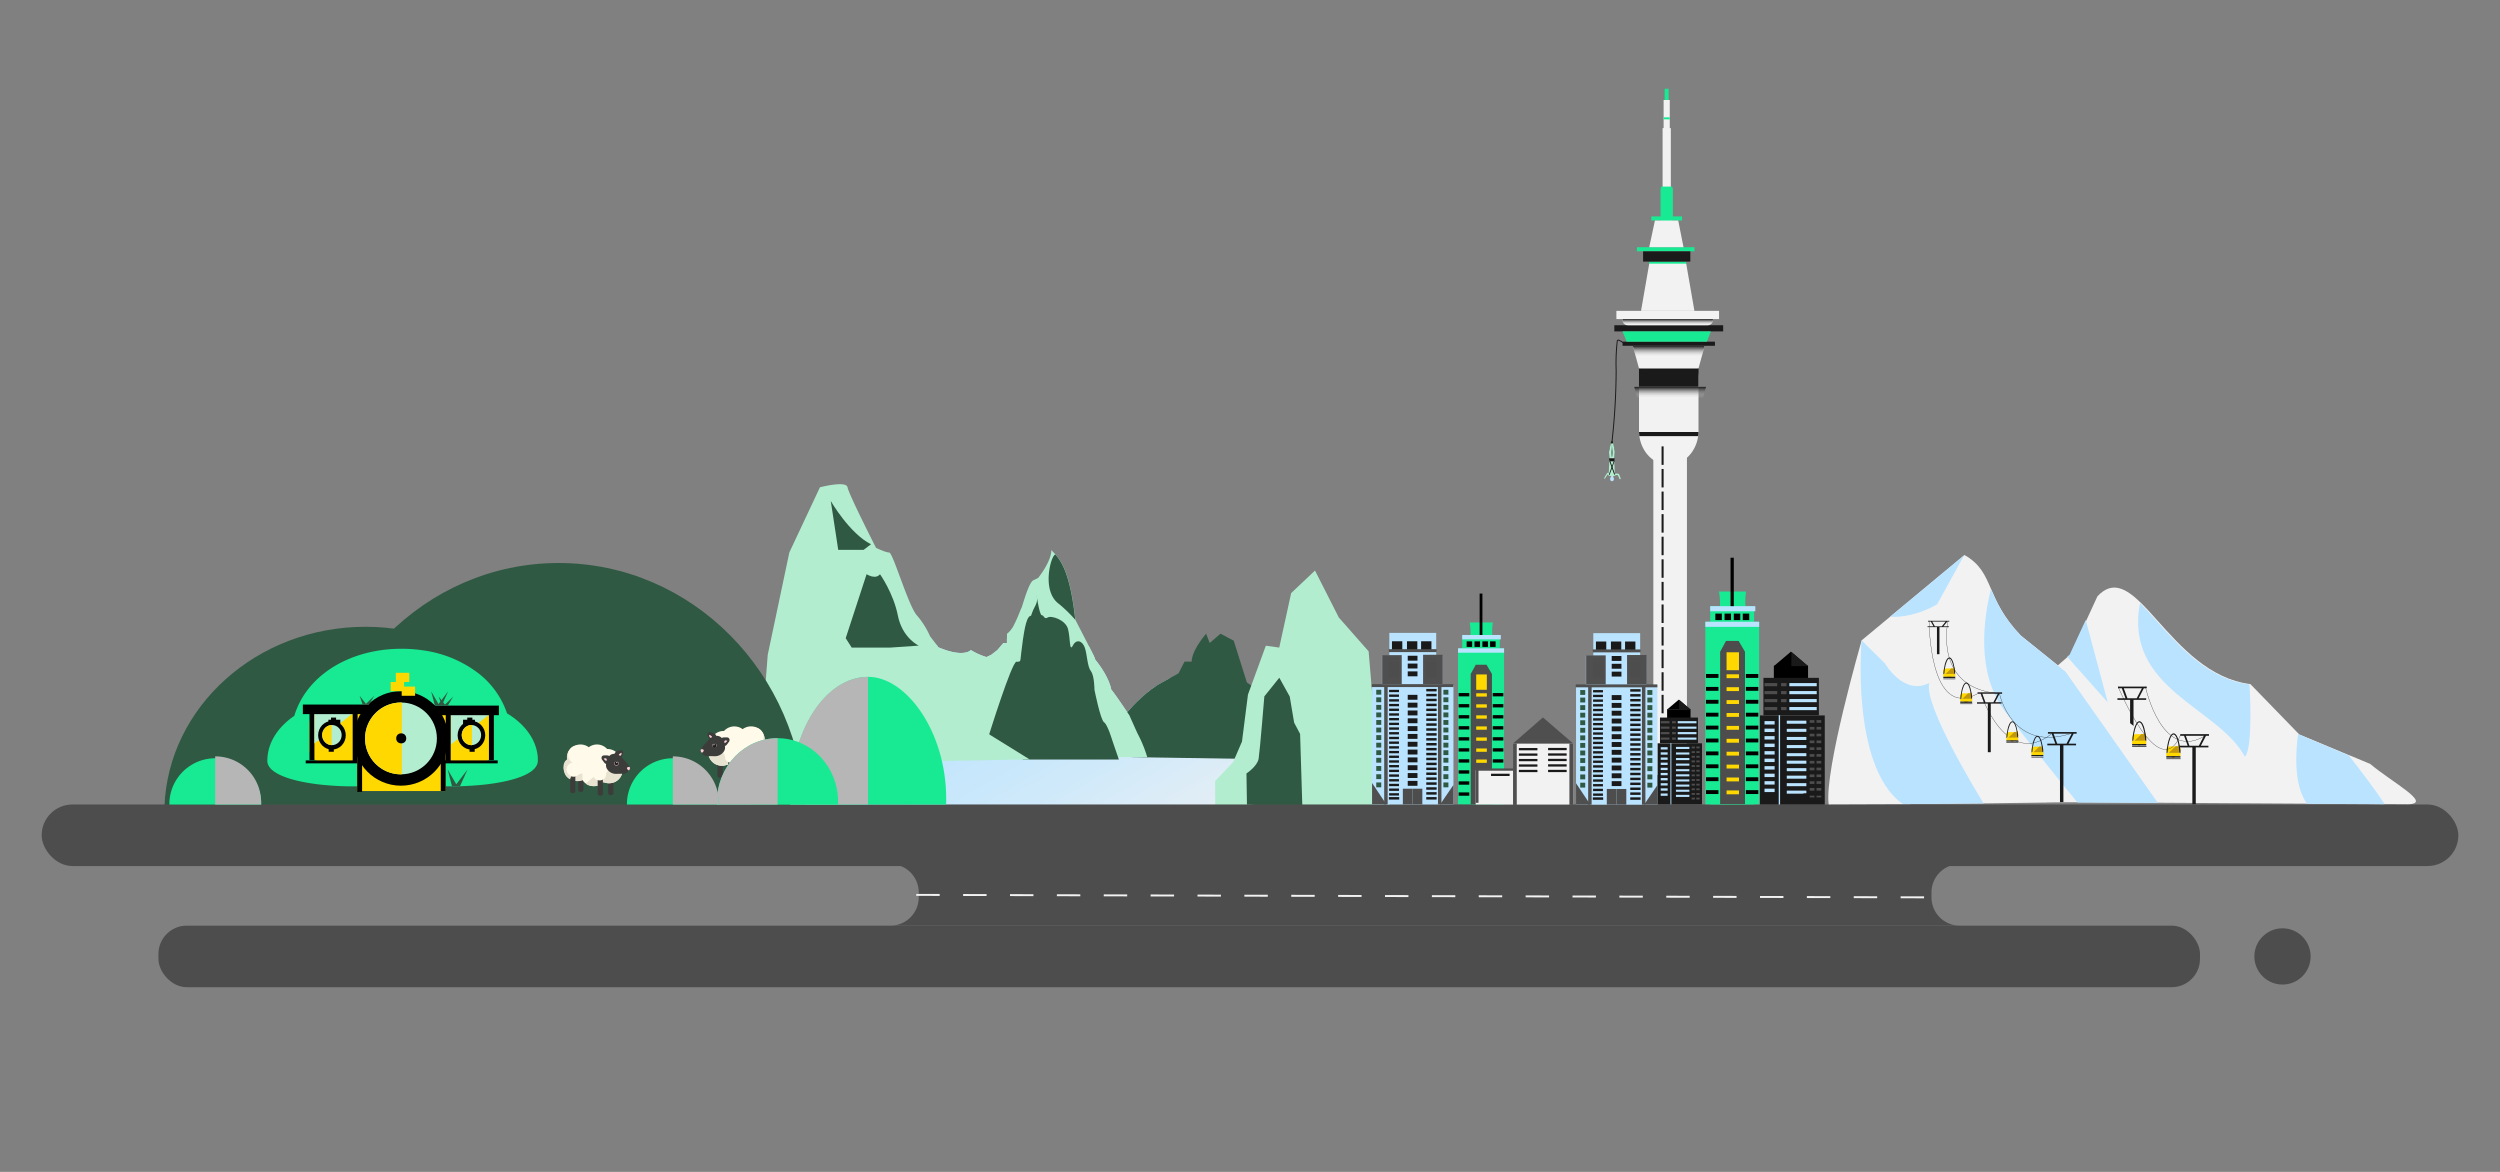 <svg xmlns="http://www.w3.org/2000/svg" xmlns:xlink="http://www.w3.org/1999/xlink" viewBox="0 0 1280 600"><rect x="0" y="0" width="1280" height="600" fill="#808080" stroke="none"/><defs><style>.cls-1{isolation:isolate;}.cls-2,.cls-26{fill:#f2f2f2;}.cls-3{fill:#b2edcf;}.cls-4{fill:#b9e3ff;}.cls-5{fill:#1a1a1a;}.cls-6{fill:url(#linear-gradient);}.cls-7{fill:#305944;}.cls-8{fill:#17ea92;}.cls-9{fill:#4d4d4d;}.cls-10{fill:#ffd800;}.cls-11{fill:#c3c3c3;}.cls-12{fill:#3c3c3b;}.cls-13{fill:#fffae9;}.cls-14{fill:#e8e2d1;}.cls-15{fill:#ffcfd8;}.cls-16{fill:#1d1d1b;}.cls-17{fill:#f5f5f5;}.cls-18{fill:#b6b6b6;mix-blend-mode:multiply;}.cls-19{fill:#4f4f4f;}.cls-20,.cls-22{fill:none;stroke:#1a1a1a;}.cls-20,.cls-22,.cls-26{stroke-miterlimit:10;}.cls-20{stroke-width:0.15px;}.cls-21{fill:#c19710;}.cls-22{stroke-width:0.5px;}.cls-23{fill:url(#linear-gradient-2);}.cls-24{fill:url(#linear-gradient-3);}.cls-25{fill:url(#linear-gradient-4);}.cls-26{stroke:#f2f2f2;stroke-dasharray:12;}</style><linearGradient id="linear-gradient" x1="569.87" y1="480.53" x2="476.65" y2="319.06" gradientUnits="userSpaceOnUse"><stop offset="0" stop-color="#f2f2f2"/><stop offset="0.11" stop-color="#e8eff4"/><stop offset="0.45" stop-color="#cee9fa"/><stop offset="0.76" stop-color="#bee4fe"/><stop offset="1" stop-color="#b9e3ff"/></linearGradient><linearGradient id="linear-gradient-2" x1="853.88" y1="166.52" x2="853.88" y2="163.37" gradientUnits="userSpaceOnUse"><stop offset="0" stop-color="#f2f2f2" stop-opacity="0"/><stop offset="1" stop-color="#1a1a1a"/></linearGradient><linearGradient id="linear-gradient-3" x1="854.4" y1="182.82" x2="854.4" y2="177.04" xlink:href="#linear-gradient-2"/><linearGradient id="linear-gradient-4" x1="855.11" y1="203.84" x2="855.11" y2="198.06" xlink:href="#linear-gradient-2"/></defs><title>NewZealand</title><g class="cls-1"><g id="Layer_1" data-name="Layer 1"><rect class="cls-2" x="825.03" y="243.54" width="0.73" height="1.37"/><path class="cls-3" d="M826.77,242.46v.1a1.21,1.21,0,0,1-.22.7,1.25,1.25,0,0,1-1.05.57h-.41a1.35,1.35,0,0,1-1.07-.5,1.18,1.18,0,0,1-.27-.47,1.33,1.33,0,0,1-.08-.45l.3-6.28,0-.73,2.53-.19v.05l0,1.11Z"/><path class="cls-3" d="M826.79,243.46s1.36-.5,1.55-.12,1,2.11,1,2.11l.52-.32-.78-2.07a.87.87,0,0,0-.62-.53,2.6,2.6,0,0,0-1-.06c-.59.13-1.24.33-1.24.33Z"/><ellipse class="cls-4" cx="825.36" cy="245.21" rx="0.98" ry="1.17"/><path class="cls-5" d="M826.78,231.17l-.2,3.45,0,.59-1.06.4-.46.17h0c0-.08.1-.54.2-1.16,0-.11,0-.23,0-.35a13.64,13.64,0,0,0,.27-3.13,48.33,48.33,0,0,1-.25-5.33l.37-.21Z"/><path class="cls-5" d="M825.54,236l-.52-.2h0l-1-.38,0-.78-.2-3.27,1.14-5.57.36.22a50.48,50.48,0,0,1-.24,5.32,12.32,12.32,0,0,0,.24,2.95c0,.12,0,.23,0,.35.07.39.12.74.17,1S825.54,236,825.54,236Z"/><path class="cls-3" d="M823.77,243.54s-.35-.94-.81-.39a20.9,20.9,0,0,0-1.32,2.12l-.3-.45s1.44-3,2-2.8c.7.25,1,.66.92.7Z"/><rect class="cls-5" x="823.97" y="234.62" width="2.6" height="1.59"/><path class="cls-3" d="M824.65,243.76a.93.93,0,0,1-1.09-.58c-.27-.77,0-.53,0-.53l1.2.06Z"/><path class="cls-3" d="M826.79,243.46s-.58.68-1,.32a1.66,1.66,0,0,1-.53-1h1l.76.29Z"/><path class="cls-5" d="M826.77,242.46v.1a1.21,1.21,0,0,1-.22.7L824,236.13l.45-.16Z"/><path class="cls-5" d="M826.58,236.37l-2.56,7a1.18,1.18,0,0,1-.27-.47l2.79-7.6Z"/><path class="cls-3" d="M826.78,231.17l-.2,3.45H824l-.2-3.27.88-4.31.26-1.26.36.22s0,.43,0,1a30.29,30.29,0,0,1-.22,4.28,12.32,12.32,0,0,0,.24,2.95,13.64,13.64,0,0,0,.27-3.13,29.25,29.25,0,0,1-.24-4.1c0-.71,0-1.23,0-1.23l.37-.21.29,1.44Z"/><path class="cls-6" d="M686.25,413.34H375.92c.68-12.52,5.58-24.38,13.85-35.08,17.47-22.6,47.72-40,87.43-47.52l1.3-.24,1.24-.22.13.17.33.85c6,2.66,13.42,4.42,16.88,1.54a33.16,33.16,0,0,0,8,3.57l2.46-1.19,3.07-2.38,3.07-3.58h1.84v-2.44c1.75,0,3.51-.07,5.28-.07a156.86,156.86,0,0,1,36.82,4.32l1.53,3c2.46,4.76.62,2.38,2.46,4.76s6.14,8.34,7.37,14.3c.95.91,5.92,8.23,8.14,11.51,3-3.42,10.53-11.4,17.67-15.09l4.2-2.33c21.66,11.77,39.94,27,56,41.11C665.47,397.52,677.31,406.3,686.25,413.34Z"/><path class="cls-7" d="M655,374.53v14.3l-75.57-1.18-3.68-21.45s.5-.61,1.38-1.6c3-3.42,10.53-11.4,17.67-15.09l4.2-2.33,4.4-2.43,3.07-6h3.68s-.62-4.76,7.37-14.3l1.85,4.76,5.53-4.76,6.76,3.57,6.76,21.45,9.21,6Z"/><path class="cls-3" d="M587.39,387.64H525.34l-1.06-.63,0,0-33.31-19.61s-5.66-24.18-13.73-36.65c-.34-.51-.67-1-1-1.48.72.41,1.49.84,2.32,1.24.54.27,1.11.54,1.69.8,6,2.66,13.42,4.42,16.88,1.54a33.16,33.16,0,0,0,8,3.57l2.46-1.19,3.07-2.38,3.07-3.58h1.84V324.5a12.83,12.83,0,0,0,3.69-4.76c1.84-3.58,3.07-7.15,3.68-8.34s3.68-13.1,6.14-14.3l2.46-1.19s6.76-8.34,6.76-14.3c.59.69,1.3,1.39,2.09,2.28,3.25,3.63,7.72,10.42,10.2,33.46l7.07,13.72,1.53,3c2.46,4.76.62,2.38,2.46,4.76s6.14,8.34,7.37,14.3c.95.91,5.92,8.23,8.14,11.51l1.08,1.6s3.69,8.33,4.3,9.52A67,67,0,0,1,587.39,387.64Z"/><path class="cls-7" d="M506,377.44s12-38.64,14.44-38.64,1.84,0,2.46-4.77l.61-4.77s1.23-10.72,3.07-13.1.61,1.19,1.84-2.38,3.07-4.77,2.46-8.34,1.23,9.53,2.46,9.53,1.23,2.38,3.07,1.19,9.22,1.19,10.44,6,.61,11.91,2.46,8.34,4.92-2.38,6.14,1.19,1.23,9.53,3.07,11.91,1.84,9.53,1.84,9.53,3.07,15.49,4.92,16.68,4.3,9.53,4.3,9.53l3.28,9.53H523.8Z"/><path class="cls-3" d="M527.18,388.83l-138.41,2.39,1-12.95,3.31-43,11.06-52.41,15.67-33.36s13.52-3.57,14.13,0,14.59,31,14.59,31,4.92,2.39,6.77,2.39,9.82,27.4,14.13,32.16a42.29,42.29,0,0,1,6.76,10.73l3.55,4.59.13.17.33.85,14.42,37.27L524.24,387l0,0Z"/><path class="cls-7" d="M550.53,317.35a68.65,68.65,0,0,0-8.6-8.34c-8.81-6.72-3.82-24.67-1.6-25.12C543.58,287.52,548.05,294.31,550.53,317.35Z"/><polygon class="cls-3" points="638.96 355.61 648.11 330.6 654.97 331.56 661.08 303.66 673.28 292.12 685.48 316.17 700.74 333.49 704.55 378.7 707.6 386.4 711.42 412.38 622.19 412.46 622.17 399.87 631.33 390.25 635.9 379.67 638.96 355.61"/><path class="cls-7" d="M442.17,281.53h-13l-3.81-25s9.66,16.69,20.59,22.13Z"/><path class="cls-7" d="M450.56,294s6.86,9.62,9.15,21.17,10.68,15.39,10.68,15.39l-14.49,1H436.07L433,326.75,443.69,294S448.27,296.93,450.56,294Z"/><path class="cls-7" d="M638.44,412l-.25-16s5.61-3.67,6.24-7.61,2.91-31.84,2.91-31.84L655,347l5.34,9.62L662.6,370l3.05,5.77L666.8,413Z"/><rect class="cls-8" x="748.66" y="325.11" width="19.23" height="86.8"/><rect class="cls-8" x="746.52" y="331.94" width="23.56" height="79.96"/><path class="cls-8" d="M768.06,342.1H749c2.65-7.37,5-14.83,3.48-23.4h11.84C763.17,325.83,765.06,333.81,768.06,342.1Z"/><polygon class="cls-9" points="761.1 340.36 755.57 340.36 753 345.09 753 411.8 763.88 411.8 763.88 345.09 761.1 340.36"/><rect class="cls-4" x="746.52" y="331.94" width="23.56" height="2.25"/><rect class="cls-4" x="748.66" y="325.11" width="19.76" height="2.25"/><rect x="764.28" y="354.84" width="5.44" height="1.7"/><rect x="764.28" y="360.5" width="5.44" height="1.7"/><rect x="757.57" y="303.91" width="1.42" height="21.2"/><rect x="764.28" y="366.15" width="5.44" height="1.7"/><rect x="764.28" y="371.8" width="5.44" height="1.7"/><rect x="764.28" y="377.45" width="5.44" height="1.7"/><rect x="764.28" y="383.1" width="5.44" height="1.7"/><rect x="764.28" y="388.75" width="5.44" height="1.7"/><rect x="764.28" y="394.4" width="5.44" height="1.7"/><rect x="764.28" y="400.06" width="5.44" height="1.7"/><rect x="764.28" y="405.71" width="5.44" height="1.7"/><rect x="746.83" y="354.84" width="5.44" height="1.7"/><rect x="746.83" y="360.5" width="5.44" height="1.7"/><rect x="746.83" y="366.15" width="5.44" height="1.7"/><rect x="746.83" y="371.8" width="5.44" height="1.7"/><rect x="746.83" y="377.45" width="5.44" height="1.7"/><rect x="746.83" y="383.1" width="5.44" height="1.7"/><rect x="746.83" y="388.75" width="5.44" height="1.7"/><rect x="746.83" y="394.4" width="5.44" height="1.7"/><rect x="746.83" y="400.06" width="5.44" height="1.7"/><rect x="746.83" y="405.71" width="5.44" height="1.7"/><rect class="cls-10" x="755.82" y="354.96" width="5.44" height="1.7"/><rect class="cls-10" x="755.82" y="360.61" width="5.44" height="1.7"/><rect class="cls-10" x="755.82" y="366.26" width="5.44" height="1.7"/><rect class="cls-10" x="755.82" y="371.92" width="5.44" height="1.7"/><rect class="cls-10" x="755.82" y="377.57" width="5.44" height="1.7"/><rect class="cls-10" x="755.82" y="383.22" width="5.44" height="1.7"/><rect class="cls-10" x="755.82" y="388.87" width="5.44" height="1.7"/><rect class="cls-10" x="755.82" y="394.52" width="5.44" height="1.7"/><rect class="cls-10" x="755.82" y="400.17" width="5.44" height="1.7"/><rect class="cls-10" x="755.82" y="405.82" width="5.44" height="1.7"/><rect class="cls-10" x="755.82" y="345.32" width="5.44" height="7.85"/><rect x="750.91" y="328.38" width="2.84" height="2.84"/><rect x="754.94" y="328.38" width="2.84" height="2.84"/><rect x="758.99" y="328.38" width="2.84" height="2.84"/><rect x="762.91" y="328.38" width="2.84" height="2.84"/><path class="cls-7" d="M412.37,415.47C410,344.79,354.33,288.26,286,288.26S162.11,344.79,159.71,415.47Z"/><path class="cls-7" d="M290.1,412.91c-2-51.14-47.3-92-102.95-92s-101,40.9-102.95,92Z"/><rect class="cls-9" x="21.33" y="411.9" width="1237.34" height="31.51" rx="15.75" ry="15.75"/><rect class="cls-9" x="81.12" y="473.93" width="1045.28" height="31.51" rx="14.48" ry="14.48"/><path class="cls-9" d="M1003.4,473.93H455.91a14.48,14.48,0,0,0,14.48-14.48V456.9a14.48,14.48,0,0,0-14.48-14.48H1003.4a14.48,14.48,0,0,0-14.48,14.48v2.55A14.48,14.48,0,0,0,1003.4,473.93Z"/><path class="cls-8" d="M275.37,389.5c0,6.39-11.84,10.45-26.86,12.16a158.82,158.82,0,0,1-22.1.88,133.48,133.48,0,0,1-20.29-2,138,138,0,0,1-23.25,2.07,157.17,157.17,0,0,1-18.77-.89c-2.64-.29-5.19-.66-7.59-1.1-7.63-1.39-13.83-3.5-17.11-6.34a7.3,7.3,0,0,1-2.29-3.21,5.09,5.09,0,0,1-.23-1.18c0-.13,0-.26,0-.39,0-6.46,2.71-12.47,7.35-17.48a37.44,37.44,0,0,1,6.45-5.49,41.56,41.56,0,0,1,6.44-12.81c10-13.46,28-21.55,48.42-21.55a74.19,74.19,0,0,1,11,.8,60,60,0,0,1,28.3,11.67,43.58,43.58,0,0,1,14.76,20.6c8.93,5.36,14.86,13.2,15.71,22Q275.37,388.39,275.37,389.5Z"/><rect class="cls-10" x="158.47" y="364.59" width="31" height="25.5" rx="5.9" ry="5.9" transform="translate(347.93 754.67) rotate(180)"/><rect x="158.47" y="363.71" width="2.52" height="25.5" transform="translate(319.45 752.92) rotate(180)"/><rect x="180.57" y="364.59" width="2.52" height="25.5" transform="translate(363.66 754.67) rotate(180)"/><polygon class="cls-3" points="160.98 380.66 160.98 365.31 180.56 365.31 160.98 380.66"/><ellipse cx="169.96" cy="376.46" rx="7.07" ry="7.34"/><ellipse class="cls-3" cx="169.96" cy="376.36" rx="4.97" ry="5.16"/><path class="cls-10" d="M169.77,371.2a5.17,5.17,0,0,0,0,10.32Z"/><path class="cls-11" d="M233.18,372.17a5.17,5.17,0,0,0,0,10.32Z"/><rect x="168.28" y="382.71" width="2.62" height="2.2" transform="translate(339.19 767.61) rotate(180)"/><rect x="171.61" y="368.5" width="2.62" height="2.2" transform="translate(345.84 739.2) rotate(180)"/><rect x="169.46" y="367.41" width="2.62" height="2.2" transform="translate(341.54 737.01) rotate(180)"/><rect x="168.15" y="368.5" width="2.62" height="2.2" transform="translate(338.92 739.2) rotate(180)"/><rect x="155.05" y="360.74" width="34.06" height="4.9" transform="translate(344.17 726.37) rotate(180)"/><rect x="156.52" y="389.33" width="29.81" height="1.51" transform="translate(342.85 780.17) rotate(180)"/><rect class="cls-10" x="221.86" y="364.59" width="31" height="25.5" rx="5.9" ry="5.9"/><polygon class="cls-3" points="230.76 381.31 230.76 365.96 250.34 365.96 230.76 381.31"/><polygon class="cls-5" points="205.74 391.48 205.74 376.13 225.32 376.13 205.74 391.48"/><rect class="cls-10" x="182.87" y="385.93" width="45.32" height="19.08"/><rect x="221.37" y="361.26" width="34.06" height="4.9" transform="translate(476.81 727.43) rotate(180)"/><circle cx="205.3" cy="378.07" r="24.2"/><circle class="cls-3" cx="205.3" cy="378.07" r="18.39"/><path class="cls-10" d="M205.74,359.69h-.44a18.39,18.39,0,1,0,0,36.78h.44Z"/><rect x="250.34" y="363.71" width="2.52" height="25.5"/><rect x="225" y="389.33" width="29.81" height="1.51"/><rect x="228.23" y="364.59" width="2.52" height="25.5"/><rect x="225.67" y="379.51" width="2.52" height="25.5"/><rect x="182.87" y="379.94" width="2.52" height="25.5"/><ellipse cx="241.37" cy="376.46" rx="7.07" ry="7.34"/><ellipse class="cls-3" cx="241.37" cy="376.36" rx="4.97" ry="5.16"/><path class="cls-10" d="M241.66,371.2h-.3a5.17,5.17,0,0,0,0,10.33h.3Z"/><rect x="240.42" y="382.71" width="2.62" height="2.2"/><rect x="237.09" y="368.5" width="2.62" height="2.2"/><rect x="239.24" y="367.41" width="2.62" height="2.2"/><rect x="240.55" y="368.5" width="2.62" height="2.2"/><circle cx="205.43" cy="378.04" r="2.57"/><polygon class="cls-7" points="235.5 402.56 239.38 393.98 233.61 401.55 229.21 393.98 231.41 402.56 235.5 402.56"/><polygon class="cls-7" points="226.13 361.31 229.45 353.99 224.52 360.45 220.76 353.99 222.65 361.31 226.13 361.31"/><polygon class="cls-7" points="229.22 361.33 232.07 356.62 227.83 360.77 224.59 356.62 226.22 361.33 229.22 361.33"/><polygon class="cls-7" points="188.76 360.95 191.61 356.23 187.37 360.39 184.13 356.23 185.75 360.95 188.76 360.95"/><rect class="cls-10" x="205.66" y="351.53" width="6.87" height="4.71"/><rect class="cls-10" x="200.02" y="349.17" width="6.87" height="4.71"/><rect class="cls-10" x="202.68" y="344.47" width="6.87" height="4.71"/><path class="cls-8" d="M404.68,411.91c0-1,0-2,0-3,0-34.44,17.86-62.36,39.88-62.36,19.37,0,39.89,27.92,39.89,62.36,0,1,0,2,0,3Z"/><rect class="cls-12" x="367.33" y="388.23" width="2.74" height="10.01" rx="1.13" ry="1.13" transform="translate(737.41 786.48) rotate(180)"/><rect class="cls-12" x="382.95" y="386.57" width="2.74" height="10.01" rx="1.13" ry="1.13" transform="translate(768.65 783.14) rotate(-180)"/><path class="cls-13" d="M362.67,385.32a6.52,6.52,0,0,0,.26,1.81l0,.06a6.86,6.86,0,0,0,4.39,4.49,7.18,7.18,0,0,0,2.3.38h.44a7.12,7.12,0,0,0,2.42-.58l.06.06,0,0,.06.06.15.14a7,7,0,0,0,1.39,1l.28.14a7.06,7.06,0,0,0,1.07.41,7.17,7.17,0,0,0,1.78.28H378a7.08,7.08,0,0,0,3.78-1.34h0l.33-.26a6.89,6.89,0,0,0,.89-.88,6.76,6.76,0,0,0,.5-.68,7.08,7.08,0,0,0,1.2.38h0a7.16,7.16,0,0,0,1,.15l.46,0h.07a7.27,7.27,0,0,0,.93-.06,7.14,7.14,0,0,0,1.3-.29,7,7,0,0,0,1.44-.66l.07,0a6.82,6.82,0,0,0,2.73-3.17l.05-.13a6.53,6.53,0,0,0,.45-2.39,6.59,6.59,0,0,0-1.8-4.52,6.56,6.56,0,0,0-.81-4.41,6.73,6.73,0,0,0-.54-.78,6.89,6.89,0,0,0-1.23-1.2,7.17,7.17,0,0,0-8.58,0,7.15,7.15,0,0,0-9.54.93h-.14a7.09,7.09,0,0,0-4.48,1.57,6.85,6.85,0,0,0-1.43,1.59,6.57,6.57,0,0,0-.87,2,6.44,6.44,0,0,0-.14.73,6.59,6.59,0,0,0,0,1.76A6.54,6.54,0,0,0,362.67,385.32Z"/><path class="cls-12" d="M368.81,380l.55,1.3c.44,1,2,1,2.8-.07l1-1.34c.81-1.07.26-2.37-1-2.34l-1.56,0A1.91,1.91,0,0,0,368.81,380Z"/><path class="cls-14" d="M383.43,387l0,3.39a7.44,7.44,0,0,0,2.77.55,7.19,7.19,0,0,0,2.23-.35l1.69-2.29Z"/><path class="cls-14" d="M374.2,392.72c1.44,1.17,6,1.19,7.54-.53l-7.1-6Z"/><rect class="cls-12" x="372.8" y="388.54" width="2.74" height="10.01" rx="1.13" ry="1.13" transform="translate(748.35 787.1) rotate(180)"/><path class="cls-14" d="M372.8,391.75l-.3-.29a7.15,7.15,0,0,1-2.86.59,7,7,0,0,1-6.7-4.86l3.79-8.13,6.08,10.84Z"/><path class="cls-12" d="M387.15,388.39V396a1.14,1.14,0,0,0,1.07,1.2h.61a1,1,0,0,0,.35-.07,1.2,1.2,0,0,0,.71-1.13v-7.61a1.35,1.35,0,0,0,0-.15,1.29,1.29,0,0,0,0-.16v0a1.09,1.09,0,0,0-1-.87h-.61a1,1,0,0,0-.9.55A1.31,1.31,0,0,0,387.15,388.39Z"/><path class="cls-12" d="M359.31,385.28a3,3,0,0,0,2.94,1.84H363l3.12.06a5.38,5.38,0,0,0,4.12-1.94,3.72,3.72,0,0,0,.93-3.24q0-.13-.08-.25L370,378.68a2.67,2.67,0,0,0-.37-.71,3.28,3.28,0,0,0-2.83-1.19,5.18,5.18,0,0,0-2.12.55l-.25.14q-.23.13-.46.29a5.53,5.53,0,0,0-.83.72l-.06.06-2.76,3q-.17.18-.31.37h0a4.17,4.17,0,0,0-.78,1.64c0,.07,0,.14,0,.21A3,3,0,0,0,359.31,385.28Z"/><path class="cls-12" d="M362.33,376.63a2.24,2.24,0,0,0,.09.24l.68,1.58,0,0a2.29,2.29,0,0,0,.67.86,1.38,1.38,0,0,0,2,0l.82-1.11a1.55,1.55,0,0,0,.16-1.41,2.33,2.33,0,0,0-.69-1,2,2,0,0,0-.69-.39l-1.5-.48a1.4,1.4,0,0,0-.78,0A1.33,1.33,0,0,0,362.33,376.63Z"/><path class="cls-15" d="M359.85,383.67l-.51-.09a.58.58,0,0,0-.58.81l.19.54a.51.51,0,0,0,.92.16l.32-.45A.62.62,0,0,0,359.85,383.67Z"/><path class="cls-15" d="M364.11,377.69l.41-.31c.33-.25-1.51-1.54-1.43-1l.1.67C363.27,377.58,363.78,377.94,364.11,377.69Z"/><path class="cls-15" d="M370.83,379.85l.13.54c.11.43,1.77-1.13,1.3-1.21l-.59-.1A.71.71,0,0,0,370.83,379.85Z"/><path class="cls-15" d="M364.7,381.63a1.09,1.09,0,1,0,2.17,0c0-.67-.49-.83-1.08-.83S364.7,381,364.7,381.63Z"/><path class="cls-16" d="M364.83,381.63a1,1,0,1,0,1.9,0,.95.95,0,0,0-1.9,0Z"/><ellipse class="cls-17" cx="365.56" cy="381.3" rx="0.29" ry="0.33"/><ellipse class="cls-13" cx="388.02" cy="385.7" rx="3.36" ry="2.85"/><path class="cls-14" d="M384.66,380.29l.9,1.63.1.18.64,1.16,2.18,3.94.48.87.17.3h0l.4.73.35.64.07.13a5.07,5.07,0,0,0,2.73-3.17,8.9,8.9,0,0,0,.41-1.39c.44-2.17.07-4.52-1.7-5.64a6.56,6.56,0,0,0-.81-4.41l-.14-.11-1.78-1.39Z"/><ellipse class="cls-13" cx="374.57" cy="387.74" rx="3.36" ry="2.85"/><path class="cls-13" d="M381.77,377.26a4.69,4.69,0,0,0,3.79,4.66l.27,0,.51,0a4.44,4.44,0,0,0,2.35-.67,4.76,4.76,0,0,0,2.22-4.06,4.84,4.84,0,0,0-.47-2.1,4.76,4.76,0,0,0-.39-.67,4.66,4.66,0,0,0-1.23-1.2,4.45,4.45,0,0,0-2.48-.75A4.65,4.65,0,0,0,381.77,377.26Z"/><ellipse class="cls-13" cx="388.02" cy="384.89" rx="3.7" ry="3.64"/><path class="cls-18" d="M404.57,411.91c0-1,0-2,0-3,0-34.44,17.69-62.36,39.88-62.36v65.35Z"/><path class="cls-8" d="M367.1,412c0-.52,0-1,0-1.56,0-17.94,13.89-32.49,31-32.49s31,14.55,31,32.49c0,.52,0,1,0,1.56Z"/><path class="cls-18" d="M367.15,412c0-.52,0-1,0-1.56,0-17.94,13.76-32.49,31-32.49v34Z"/><path class="cls-8" d="M368,411.91c0-.37,0-.75,0-1.13a23.52,23.52,0,0,0-47,0c0,.38,0,.75,0,1.13Z"/><path class="cls-18" d="M368,411.91c0-.37,0-.75,0-1.13a23.46,23.46,0,0,0-23.52-23.52v24.65Z"/><path class="cls-8" d="M133.73,411.91c0-.37,0-.75,0-1.13a23.52,23.52,0,0,0-47,0c0,.38,0,.75,0,1.13Z"/><path class="cls-18" d="M133.69,411.91c0-.37,0-.75,0-1.13a23.46,23.46,0,0,0-23.52-23.52v24.65Z"/><rect class="cls-12" x="311.39" y="397.26" width="2.7" height="9.86" rx="1.11" ry="1.11"/><rect class="cls-12" x="296.01" y="395.61" width="2.7" height="9.86" rx="1.11" ry="1.11"/><path class="cls-13" d="M318.7,394.38a6.43,6.43,0,0,1-.25,1.79l0,.06a6.76,6.76,0,0,1-4.33,4.42,7.07,7.07,0,0,1-2.27.37h-.43a7,7,0,0,1-2.39-.57l-.06.06,0,0-.06.06-.15.14a6.87,6.87,0,0,1-1.37,1l-.28.14a7,7,0,0,1-1.06.4,7.07,7.07,0,0,1-1.76.27h-.61a7,7,0,0,1-3.72-1.32h0l-.33-.25a6.78,6.78,0,0,1-.88-.87,6.66,6.66,0,0,1-.49-.67,7,7,0,0,1-1.18.37h0a7.05,7.05,0,0,1-1,.15l-.45,0h-.07a7.16,7.16,0,0,1-.91-.06,7,7,0,0,1-1.28-.29,6.94,6.94,0,0,1-1.42-.65l-.07,0a6.72,6.72,0,0,1-2.69-3.12l-.05-.13a6.43,6.43,0,0,1-.44-2.35,6.49,6.49,0,0,1,1.77-4.45,6.46,6.46,0,0,1,.79-4.35,6.63,6.63,0,0,1,.53-.77,6.79,6.79,0,0,1,1.21-1.18,7.06,7.06,0,0,1,8.45,0,7,7,0,0,1,9.4.91h.14a7,7,0,0,1,4.41,1.55,6.75,6.75,0,0,1,1.41,1.57,6.48,6.48,0,0,1,.86,2,6.35,6.35,0,0,1,.13.72,6.5,6.5,0,0,1,0,1.74A6.44,6.44,0,0,1,318.7,394.38Z"/><path class="cls-12" d="M312.64,389.19l-.54,1.28c-.43,1-2,1-2.76-.07l-1-1.32c-.79-1.06-.25-2.34,1-2.31l1.53,0A1.89,1.89,0,0,1,312.64,389.19Z"/><path class="cls-14" d="M298.24,396l0,3.34a7.33,7.33,0,0,1-2.73.54,7.08,7.08,0,0,1-2.2-.35l-1.67-2.26Z"/><path class="cls-14" d="M307.34,401.68c-1.42,1.15-5.87,1.17-7.43-.52l7-5.89Z"/><rect class="cls-12" x="306.01" y="397.56" width="2.7" height="9.86" rx="1.11" ry="1.11"/><path class="cls-14" d="M308.71,400.72l.3-.28a7,7,0,0,0,2.82.58,6.84,6.84,0,0,0,6.6-4.79l-3.74-8-6,10.68Z"/><path class="cls-12" d="M294.58,397.41v7.5a1.12,1.12,0,0,1-1,1.18h-.6a.94.94,0,0,1-.35-.07,1.18,1.18,0,0,1-.7-1.12v-7.5a1.33,1.33,0,0,1,0-.15,1.27,1.27,0,0,1,0-.16v0a1.08,1.08,0,0,1,1-.86h.6a1,1,0,0,1,.89.55A1.29,1.29,0,0,1,294.58,397.41Z"/><path class="cls-12" d="M322,394.35a3,3,0,0,1-2.89,1.81h-.72l-3.07.06a5.3,5.3,0,0,1-4.06-1.91,3.66,3.66,0,0,1-.92-3.19q0-.13.08-.25l1.07-3a2.63,2.63,0,0,1,.37-.7,3.24,3.24,0,0,1,2.78-1.17,5.1,5.1,0,0,1,2.09.55l.25.13q.23.13.45.29a5.45,5.45,0,0,1,.82.71l.06.06,2.72,3q.17.18.31.37h0a4.11,4.11,0,0,1,.77,1.62c0,.07,0,.14,0,.2A2.93,2.93,0,0,1,322,394.35Z"/><path class="cls-12" d="M319,385.82a2.21,2.21,0,0,1-.09.24l-.67,1.56,0,0a2.25,2.25,0,0,1-.66.85,1.36,1.36,0,0,1-2,0l-.81-1.09a1.53,1.53,0,0,1-.16-1.39,2.29,2.29,0,0,1,.68-1,2,2,0,0,1,.68-.39l1.48-.47a1.38,1.38,0,0,1,.77,0A1.31,1.31,0,0,1,319,385.82Z"/><path class="cls-15" d="M321.47,392.76l.5-.09a.57.57,0,0,1,.57.8l-.18.53a.5.5,0,0,1-.9.16l-.32-.44A.61.61,0,0,1,321.47,392.76Z"/><path class="cls-15" d="M317.27,386.87l-.41-.3c-.32-.24,1.48-1.52,1.41-1l-.1.66C318.1,386.76,317.6,387.11,317.27,386.87Z"/><path class="cls-15" d="M310.66,389l-.13.53c-.1.42-1.75-1.11-1.28-1.19l.59-.1A.7.7,0,0,1,310.66,389Z"/><path class="cls-15" d="M316.69,390.75a1.08,1.08,0,1,1-2.13,0c0-.66.48-.82,1.07-.82S316.69,390.08,316.69,390.75Z"/><path class="cls-16" d="M316.56,390.75a.94.94,0,1,1-1.87,0,.93.93,0,0,1,1.87,0Z"/><ellipse class="cls-17" cx="315.84" cy="390.42" rx="0.29" ry="0.32"/><ellipse class="cls-13" cx="293.72" cy="394.76" rx="3.31" ry="2.81"/><path class="cls-14" d="M297,389.43l-.89,1.61-.1.17-.63,1.14-2.15,3.88-.48.86-.17.3h0l-.4.72-.35.63-.07.13a5,5,0,0,1-2.69-3.12,8.77,8.77,0,0,1-.4-1.37c-.44-2.14-.07-4.45,1.68-5.55a6.46,6.46,0,0,1,.79-4.35l.14-.11,1.76-1.37Z"/><ellipse class="cls-13" cx="306.97" cy="396.77" rx="3.31" ry="2.81"/><path class="cls-13" d="M299.87,386.44a4.62,4.62,0,0,1-3.73,4.59l-.27,0-.5,0a4.38,4.38,0,0,1-2.32-.66,4.69,4.69,0,0,1-2.19-4,4.77,4.77,0,0,1,.47-2.07,4.69,4.69,0,0,1,.39-.66,4.6,4.6,0,0,1,1.21-1.18,4.38,4.38,0,0,1,2.44-.74A4.59,4.59,0,0,1,299.87,386.44Z"/><ellipse class="cls-13" cx="293.71" cy="393.97" rx="3.64" ry="3.59"/><rect class="cls-2" x="846.51" y="225.39" width="17.2" height="171.41"/><path class="cls-2" d="M869.64,194v26.51c0,.22,0,.44,0,.66a19.59,19.59,0,0,1-.18,2.1C868.3,231.64,862,238,854.4,238s-13.9-6.37-15.05-14.72a19.59,19.59,0,0,1-.18-2.1c0-.22,0-.44,0-.66V194a19.92,19.92,0,0,1,.71-5.31h29.06A19.92,19.92,0,0,1,869.64,194Z"/><rect class="cls-5" x="839.16" y="188.6" width="30.49" height="9.46"/><polygon class="cls-2" points="872.8 177.04 871.22 182.82 869.64 188.6 839.16 188.6 837.58 182.82 836 177.04 872.8 177.04"/><rect class="cls-5" x="830.75" y="174.93" width="47.3" height="2.11"/><rect class="cls-5" x="826.54" y="166.52" width="55.72" height="3.16"/><rect class="cls-5" x="850.72" y="240.11" width="1.05" height="9.46"/><rect class="cls-5" x="850.72" y="251.68" width="1.05" height="9.46"/><rect class="cls-5" x="850.72" y="263.24" width="1.05" height="9.46"/><rect class="cls-5" x="850.72" y="274.8" width="1.05" height="9.46"/><rect class="cls-5" x="850.72" y="286.37" width="1.05" height="9.46"/><rect class="cls-5" x="850.72" y="297.93" width="1.05" height="9.46"/><rect class="cls-5" x="850.72" y="309.5" width="1.05" height="9.46"/><rect class="cls-5" x="850.72" y="321.06" width="1.05" height="9.46"/><rect class="cls-5" x="850.72" y="332.63" width="1.05" height="9.46"/><rect class="cls-5" x="850.72" y="344.19" width="1.05" height="9.46"/><rect class="cls-5" x="850.72" y="355.75" width="1.05" height="9.46"/><rect class="cls-5" x="850.72" y="228.55" width="1.05" height="9.46"/><path class="cls-5" d="M839.17,221.19h30.47a19.54,19.54,0,0,1-.18,2.1H839.34"/><rect class="cls-2" x="851.25" y="65.59" width="4.21" height="32.59"/><polygon class="cls-8" points="875.95 169.68 873.91 174.93 832.85 174.93 830.75 169.68 875.95 169.68"/><path class="cls-2" d="M877,163.9a2.63,2.63,0,0,1-2.63,2.62h-41a2.62,2.62,0,0,1-2.62-2.62l0-.53c.49-1.08.6-1.21.72-1.33a2.57,2.57,0,0,1,1.85-.77h41a2.64,2.64,0,0,1,2.58,2.1A3.07,3.07,0,0,1,877,163.9Z"/><rect class="cls-8" x="844.41" y="133.93" width="18.92" height="2.1"/><rect class="cls-8" x="838.1" y="126.57" width="29.44" height="2.1"/><rect class="cls-2" x="827.59" y="159.16" width="52.57" height="4.21"/><path class="cls-8" d="M850.64,95.54a3.12,3.12,0,0,0-.44,1.59v14.72a3.15,3.15,0,1,0,6.31,0V97.13a3.12,3.12,0,0,0-.44-1.59Z"/><polygon class="cls-2" points="867.54 159.16 840.21 159.16 844.41 134.99 863.34 134.99 867.54 159.16"/><rect class="cls-5" x="841.26" y="128.68" width="24.18" height="5.26"/><rect class="cls-8" x="852.29" y="45.44" width="2.05" height="6.22"/><rect class="cls-8" x="845.46" y="110.81" width="15.77" height="2.1"/><rect class="cls-2" x="851.77" y="51.2" width="3.15" height="16.49"/><rect class="cls-8" x="851.77" y="60.08" width="3.15" height="1.03"/><polygon class="cls-4" points="848.59 350.82 848.59 412 806.93 412 806.93 350.82 811.98 350.82 811.98 335.76 815.77 335.76 815.77 324.17 839.76 324.17 839.76 335.76 842.91 335.76 842.91 350.82 848.59 350.82"/><rect class="cls-5" x="825.19" y="335.87" width="4.99" height="2.52"/><rect class="cls-5" x="825.19" y="339.87" width="4.99" height="2.52"/><rect class="cls-5" x="825.19" y="343.88" width="4.99" height="2.52"/><rect class="cls-5" x="825.19" y="355.89" width="4.99" height="2.52"/><rect class="cls-5" x="825.19" y="359.9" width="4.99" height="2.52"/><rect class="cls-5" x="825.19" y="363.9" width="4.99" height="2.52"/><rect class="cls-5" x="825.19" y="367.91" width="4.99" height="2.52"/><rect class="cls-5" x="825.19" y="371.91" width="4.99" height="2.52"/><rect class="cls-5" x="825.19" y="375.92" width="4.99" height="2.52"/><rect class="cls-5" x="825.19" y="379.92" width="4.99" height="2.52"/><rect class="cls-5" x="825.19" y="383.93" width="4.99" height="2.52"/><rect class="cls-5" x="825.19" y="387.93" width="4.99" height="2.52"/><rect class="cls-5" x="825.19" y="391.94" width="4.99" height="2.52"/><rect class="cls-5" x="825.19" y="395.94" width="4.99" height="2.52"/><rect class="cls-5" x="825.19" y="399.95" width="4.99" height="2.52"/><rect class="cls-9" x="822.69" y="403.95" width="4.99" height="8.04"/><rect class="cls-9" x="827.68" y="403.95" width="4.99" height="8.04"/><rect class="cls-19" x="833.05" y="335.37" width="10.02" height="15.03"/><rect class="cls-19" x="812.1" y="335.56" width="10.02" height="14.84"/><rect class="cls-5" x="815.65" y="353.31" width="5.06" height="1.2"/><rect class="cls-5" x="815.65" y="355.72" width="5.06" height="1.2"/><rect class="cls-5" x="815.65" y="358.13" width="5.06" height="1.2"/><rect class="cls-5" x="815.65" y="360.53" width="5.06" height="1.2"/><rect class="cls-5" x="815.65" y="362.94" width="5.06" height="1.2"/><rect class="cls-5" x="815.65" y="365.35" width="5.06" height="1.2"/><rect class="cls-5" x="815.65" y="367.75" width="5.06" height="1.2"/><rect class="cls-5" x="815.65" y="370.16" width="5.06" height="1.2"/><rect class="cls-5" x="815.65" y="372.57" width="5.06" height="1.2"/><rect class="cls-5" x="815.65" y="374.97" width="5.06" height="1.2"/><rect class="cls-5" x="815.65" y="377.38" width="5.06" height="1.2"/><rect class="cls-5" x="815.65" y="379.78" width="5.06" height="1.2"/><rect class="cls-5" x="815.65" y="382.19" width="5.06" height="1.2"/><rect class="cls-5" x="815.65" y="384.6" width="5.06" height="1.2"/><rect class="cls-5" x="815.65" y="387" width="5.06" height="1.2"/><rect class="cls-5" x="815.65" y="389.41" width="5.06" height="1.2"/><rect class="cls-5" x="815.65" y="391.82" width="5.06" height="1.2"/><rect class="cls-5" x="815.65" y="394.22" width="5.06" height="1.2"/><rect class="cls-5" x="815.65" y="396.63" width="5.06" height="1.2"/><rect class="cls-5" x="815.65" y="399.04" width="5.06" height="1.2"/><rect class="cls-5" x="815.65" y="401.44" width="5.06" height="1.2"/><rect class="cls-5" x="815.65" y="403.85" width="5.06" height="1.2"/><rect class="cls-5" x="815.65" y="406.26" width="5.06" height="1.2"/><rect class="cls-5" x="834.68" y="352.86" width="5.3" height="1.26"/><rect class="cls-5" x="834.68" y="355.38" width="5.3" height="1.26"/><rect class="cls-5" x="834.68" y="357.89" width="5.3" height="1.26"/><rect class="cls-5" x="834.68" y="360.41" width="5.3" height="1.26"/><rect class="cls-5" x="834.68" y="362.93" width="5.3" height="1.26"/><rect class="cls-5" x="834.68" y="365.45" width="5.3" height="1.26"/><rect class="cls-5" x="834.68" y="367.96" width="5.3" height="1.26"/><rect class="cls-5" x="834.68" y="370.48" width="5.3" height="1.26"/><rect class="cls-5" x="834.68" y="373" width="5.3" height="1.26"/><rect class="cls-5" x="834.68" y="375.52" width="5.3" height="1.26"/><rect class="cls-5" x="834.68" y="378.03" width="5.3" height="1.26"/><rect class="cls-5" x="834.68" y="380.55" width="5.3" height="1.26"/><rect class="cls-5" x="834.68" y="383.07" width="5.3" height="1.26"/><rect class="cls-5" x="834.68" y="385.58" width="5.3" height="1.26"/><rect class="cls-5" x="834.68" y="388.1" width="5.3" height="1.26"/><rect class="cls-5" x="834.68" y="390.62" width="5.3" height="1.26"/><rect class="cls-5" x="834.68" y="393.14" width="5.3" height="1.26"/><rect class="cls-5" x="834.68" y="395.65" width="5.3" height="1.26"/><rect class="cls-5" x="834.68" y="398.17" width="5.3" height="1.26"/><rect class="cls-5" x="834.68" y="400.69" width="5.3" height="1.26"/><rect class="cls-5" x="834.68" y="403.21" width="5.3" height="1.26"/><rect class="cls-5" x="834.68" y="405.72" width="5.3" height="1.26"/><rect class="cls-5" x="834.68" y="408.24" width="5.3" height="1.26"/><rect class="cls-5" x="815.53" y="408.24" width="5.3" height="1.26"/><rect class="cls-9" x="815.53" y="338.89" width="5.3" height="8.01"/><rect class="cls-9" x="815.53" y="336.9" width="5.3" height="1.26"/><rect class="cls-9" x="834.68" y="338.89" width="5.3" height="8.01"/><rect class="cls-9" x="834.68" y="336.9" width="5.3" height="1.26"/><rect class="cls-7" x="809.07" y="353.3" width="2.56" height="2.49"/><rect class="cls-7" x="809.07" y="357.17" width="2.56" height="2.49"/><rect class="cls-7" x="809.07" y="361.04" width="2.56" height="2.49"/><rect class="cls-7" x="809.07" y="364.91" width="2.56" height="2.49"/><rect class="cls-7" x="809.07" y="368.78" width="2.56" height="2.49"/><rect class="cls-7" x="809.07" y="372.65" width="2.56" height="2.49"/><rect class="cls-7" x="809.07" y="376.52" width="2.56" height="2.49"/><rect class="cls-7" x="809.07" y="380.39" width="2.56" height="2.49"/><rect class="cls-7" x="809.07" y="384.26" width="2.56" height="2.49"/><rect class="cls-7" x="809.07" y="388.13" width="2.56" height="2.49"/><rect class="cls-7" x="809.07" y="392.33" width="2.56" height="2.49"/><rect class="cls-7" x="809.07" y="396.54" width="2.56" height="2.49"/><rect class="cls-19" x="806.77" y="350.41" width="41.81" height="1.5"/><rect class="cls-7" x="809.07" y="400.75" width="2.56" height="2.49"/><rect class="cls-7" x="843.45" y="353.3" width="2.56" height="2.49"/><rect class="cls-7" x="843.45" y="357.17" width="2.56" height="2.49"/><rect class="cls-7" x="843.45" y="361.04" width="2.56" height="2.49"/><rect class="cls-7" x="843.45" y="364.91" width="2.56" height="2.49"/><rect class="cls-7" x="843.45" y="368.78" width="2.56" height="2.49"/><rect class="cls-7" x="843.45" y="372.65" width="2.56" height="2.49"/><rect class="cls-7" x="843.45" y="376.52" width="2.56" height="2.49"/><rect class="cls-7" x="843.45" y="380.39" width="2.56" height="2.49"/><rect class="cls-7" x="843.45" y="384.26" width="2.56" height="2.49"/><rect class="cls-7" x="843.45" y="388.13" width="2.56" height="2.49"/><rect class="cls-7" x="843.45" y="392.33" width="2.56" height="2.49"/><rect class="cls-7" x="843.45" y="396.54" width="2.56" height="2.49"/><rect class="cls-7" x="843.45" y="400.75" width="2.56" height="2.49"/><rect class="cls-5" x="824.8" y="328.46" width="5.3" height="4.8"/><rect class="cls-5" x="817.11" y="328.46" width="5.3" height="4.8"/><rect class="cls-5" x="832.03" y="328.46" width="5.3" height="4.8"/><rect class="cls-19" x="815.52" y="332.51" width="24.47" height="1.5"/><polygon class="cls-19" points="848.59 402 848.59 412 841.77 412 848.59 402"/><polygon class="cls-19" points="814.26 412 806.93 412 806.93 401.03 814.26 412"/><rect class="cls-19" x="840.68" y="350.8" width="1.77" height="61.19"/><rect class="cls-19" x="813.14" y="350.8" width="1.77" height="61.19"/><polygon class="cls-4" points="744.16 350.69 744.16 411.87 702.5 411.87 702.5 350.69 707.55 350.69 707.55 335.63 711.34 335.63 711.34 324.04 735.33 324.04 735.33 335.63 738.48 335.63 738.48 350.69 744.16 350.69"/><rect class="cls-5" x="720.76" y="335.74" width="4.99" height="2.52"/><rect class="cls-5" x="720.76" y="339.74" width="4.99" height="2.52"/><rect class="cls-5" x="720.76" y="343.75" width="4.99" height="2.52"/><rect class="cls-5" x="720.76" y="355.76" width="4.99" height="2.52"/><rect class="cls-5" x="720.76" y="359.77" width="4.99" height="2.52"/><rect class="cls-5" x="720.76" y="363.77" width="4.99" height="2.52"/><rect class="cls-5" x="720.76" y="367.78" width="4.99" height="2.52"/><rect class="cls-5" x="720.76" y="371.78" width="4.99" height="2.52"/><rect class="cls-5" x="720.76" y="375.78" width="4.99" height="2.52"/><rect class="cls-5" x="720.76" y="379.79" width="4.99" height="2.52"/><rect class="cls-5" x="720.76" y="383.79" width="4.99" height="2.52"/><rect class="cls-5" x="720.76" y="387.8" width="4.99" height="2.52"/><rect class="cls-5" x="720.76" y="391.8" width="4.99" height="2.52"/><rect class="cls-5" x="720.76" y="395.81" width="4.99" height="2.52"/><rect class="cls-5" x="720.76" y="399.81" width="4.99" height="2.52"/><rect class="cls-9" x="718.26" y="403.82" width="4.99" height="8.04"/><rect class="cls-9" x="723.25" y="403.82" width="4.99" height="8.04"/><rect class="cls-19" x="728.62" y="335.24" width="10.02" height="15.03"/><rect class="cls-19" x="707.67" y="335.43" width="10.02" height="14.84"/><rect class="cls-5" x="711.22" y="353.18" width="5.06" height="1.2"/><rect class="cls-5" x="711.22" y="355.59" width="5.06" height="1.2"/><rect class="cls-5" x="711.22" y="358" width="5.06" height="1.2"/><rect class="cls-5" x="711.22" y="360.4" width="5.06" height="1.2"/><rect class="cls-5" x="711.22" y="362.81" width="5.06" height="1.2"/><rect class="cls-5" x="711.22" y="365.22" width="5.06" height="1.2"/><rect class="cls-5" x="711.22" y="367.62" width="5.06" height="1.2"/><rect class="cls-5" x="711.22" y="370.03" width="5.06" height="1.2"/><rect class="cls-5" x="711.22" y="372.43" width="5.06" height="1.2"/><rect class="cls-5" x="711.22" y="374.84" width="5.06" height="1.2"/><rect class="cls-5" x="711.22" y="377.25" width="5.06" height="1.2"/><rect class="cls-5" x="711.22" y="379.65" width="5.06" height="1.2"/><rect class="cls-5" x="711.22" y="382.06" width="5.06" height="1.2"/><rect class="cls-5" x="711.22" y="384.47" width="5.06" height="1.2"/><rect class="cls-5" x="711.22" y="386.87" width="5.06" height="1.2"/><rect class="cls-5" x="711.22" y="389.28" width="5.06" height="1.2"/><rect class="cls-5" x="711.22" y="391.69" width="5.06" height="1.2"/><rect class="cls-5" x="711.22" y="394.09" width="5.06" height="1.2"/><rect class="cls-5" x="711.22" y="396.5" width="5.06" height="1.2"/><rect class="cls-5" x="711.22" y="398.91" width="5.06" height="1.2"/><rect class="cls-5" x="711.22" y="401.31" width="5.06" height="1.2"/><rect class="cls-5" x="711.22" y="403.72" width="5.06" height="1.2"/><rect class="cls-5" x="711.22" y="406.12" width="5.06" height="1.2"/><rect class="cls-5" x="730.25" y="352.73" width="5.3" height="1.26"/><rect class="cls-5" x="730.25" y="355.25" width="5.3" height="1.26"/><rect class="cls-5" x="730.25" y="357.76" width="5.3" height="1.26"/><rect class="cls-5" x="730.25" y="360.28" width="5.3" height="1.26"/><rect class="cls-5" x="730.25" y="362.8" width="5.3" height="1.26"/><rect class="cls-5" x="730.25" y="365.31" width="5.3" height="1.26"/><rect class="cls-5" x="730.25" y="367.83" width="5.3" height="1.26"/><rect class="cls-5" x="730.25" y="370.35" width="5.3" height="1.26"/><rect class="cls-5" x="730.25" y="372.87" width="5.3" height="1.26"/><rect class="cls-5" x="730.25" y="375.38" width="5.3" height="1.26"/><rect class="cls-5" x="730.25" y="377.9" width="5.3" height="1.26"/><rect class="cls-5" x="730.25" y="380.42" width="5.3" height="1.26"/><rect class="cls-5" x="730.25" y="382.94" width="5.3" height="1.26"/><rect class="cls-5" x="730.25" y="385.45" width="5.3" height="1.26"/><rect class="cls-5" x="730.25" y="387.97" width="5.3" height="1.26"/><rect class="cls-5" x="730.25" y="390.49" width="5.3" height="1.26"/><rect class="cls-5" x="730.25" y="393.01" width="5.3" height="1.26"/><rect class="cls-5" x="730.25" y="395.52" width="5.3" height="1.26"/><rect class="cls-5" x="730.25" y="398.04" width="5.3" height="1.26"/><rect class="cls-5" x="730.25" y="400.56" width="5.3" height="1.26"/><rect class="cls-5" x="730.25" y="403.08" width="5.3" height="1.26"/><rect class="cls-5" x="730.25" y="405.59" width="5.3" height="1.26"/><rect class="cls-5" x="730.25" y="408.11" width="5.3" height="1.26"/><rect class="cls-5" x="711.1" y="408.11" width="5.3" height="1.26"/><rect class="cls-9" x="711.1" y="338.76" width="5.3" height="8.01"/><rect class="cls-9" x="711.1" y="336.77" width="5.3" height="1.26"/><rect class="cls-9" x="730.25" y="338.76" width="5.3" height="8.01"/><rect class="cls-9" x="730.25" y="336.77" width="5.3" height="1.26"/><rect class="cls-7" x="704.64" y="353.17" width="2.56" height="2.49"/><rect class="cls-7" x="704.64" y="357.04" width="2.56" height="2.49"/><rect class="cls-7" x="704.64" y="360.91" width="2.56" height="2.49"/><rect class="cls-7" x="704.64" y="364.78" width="2.56" height="2.49"/><rect class="cls-7" x="704.64" y="368.65" width="2.56" height="2.49"/><rect class="cls-7" x="704.64" y="372.52" width="2.56" height="2.49"/><rect class="cls-7" x="704.64" y="376.39" width="2.56" height="2.49"/><rect class="cls-7" x="704.64" y="380.26" width="2.56" height="2.49"/><rect class="cls-7" x="704.64" y="384.12" width="2.56" height="2.49"/><rect class="cls-7" x="704.64" y="387.99" width="2.56" height="2.49"/><rect class="cls-7" x="704.64" y="392.2" width="2.56" height="2.49"/><rect class="cls-7" x="704.64" y="396.41" width="2.56" height="2.49"/><rect class="cls-19" x="702.34" y="350.28" width="41.81" height="1.5"/><rect class="cls-7" x="704.64" y="400.62" width="2.56" height="2.49"/><rect class="cls-7" x="739.02" y="353.17" width="2.56" height="2.49"/><rect class="cls-7" x="739.02" y="357.04" width="2.56" height="2.49"/><rect class="cls-7" x="739.02" y="360.91" width="2.56" height="2.49"/><rect class="cls-7" x="739.02" y="364.78" width="2.56" height="2.49"/><rect class="cls-7" x="739.02" y="368.65" width="2.56" height="2.49"/><rect class="cls-7" x="739.02" y="372.52" width="2.56" height="2.49"/><rect class="cls-7" x="739.02" y="376.39" width="2.56" height="2.49"/><rect class="cls-7" x="739.02" y="380.26" width="2.56" height="2.49"/><rect class="cls-7" x="739.02" y="384.12" width="2.56" height="2.49"/><rect class="cls-7" x="739.02" y="387.99" width="2.56" height="2.49"/><rect class="cls-7" x="739.02" y="392.2" width="2.56" height="2.49"/><rect class="cls-7" x="739.02" y="396.41" width="2.56" height="2.49"/><rect class="cls-7" x="739.02" y="400.62" width="2.56" height="2.49"/><rect class="cls-5" x="720.37" y="328.33" width="5.3" height="4.8"/><rect class="cls-5" x="712.68" y="328.33" width="5.3" height="4.8"/><rect class="cls-5" x="727.6" y="328.33" width="5.3" height="4.8"/><rect class="cls-19" x="711.09" y="332.38" width="24.47" height="1.5"/><polygon class="cls-19" points="744.16 401.87 744.16 411.87 737.34 411.87 744.16 401.87"/><polygon class="cls-19" points="709.83 411.87 702.5 411.87 702.5 400.89 709.83 411.87"/><rect class="cls-19" x="736.25" y="350.67" width="1.77" height="61.19"/><rect class="cls-19" x="708.71" y="350.67" width="1.77" height="61.19"/><rect class="cls-8" x="875.63" y="310.35" width="22.48" height="101.46"/><rect class="cls-8" x="873.14" y="318.33" width="27.54" height="93.48"/><path class="cls-8" d="M898.31,330.21H876.06c3.09-8.61,5.79-17.34,4.07-27.35H894C892.59,311.19,894.8,320.52,898.31,330.21Z"/><polygon class="cls-9" points="890.18 328.17 883.71 328.17 880.71 333.7 880.71 411.69 893.43 411.69 893.43 333.7 890.18 328.17"/><rect class="cls-4" x="873.14" y="318.33" width="27.54" height="2.63"/><rect class="cls-4" x="875.63" y="310.35" width="23.1" height="2.63"/><rect x="893.89" y="345.1" width="6.36" height="1.98"/><rect x="893.89" y="351.71" width="6.36" height="1.98"/><rect x="886.04" y="285.56" width="1.66" height="24.78"/><rect x="893.89" y="358.32" width="6.36" height="1.98"/><rect x="893.89" y="364.92" width="6.36" height="1.98"/><rect x="893.89" y="371.53" width="6.36" height="1.98"/><rect x="893.89" y="378.14" width="6.36" height="1.98"/><rect x="893.89" y="384.74" width="6.36" height="1.98"/><rect x="893.89" y="391.35" width="6.36" height="1.98"/><rect x="893.89" y="397.96" width="6.36" height="1.98"/><rect x="893.89" y="404.56" width="6.36" height="1.98"/><rect x="873.49" y="345.1" width="6.36" height="1.98"/><rect x="873.49" y="351.71" width="6.36" height="1.98"/><rect x="873.49" y="358.32" width="6.36" height="1.98"/><rect x="873.49" y="364.92" width="6.36" height="1.98"/><rect x="873.49" y="371.53" width="6.36" height="1.98"/><rect x="873.49" y="378.14" width="6.36" height="1.98"/><rect x="873.49" y="384.74" width="6.36" height="1.98"/><rect x="873.49" y="391.35" width="6.36" height="1.98"/><rect x="873.49" y="397.96" width="6.36" height="1.98"/><rect x="873.49" y="404.56" width="6.36" height="1.98"/><rect class="cls-10" x="884" y="345.24" width="6.36" height="1.98"/><rect class="cls-10" x="884" y="351.85" width="6.36" height="1.98"/><rect class="cls-10" x="884" y="358.46" width="6.36" height="1.98"/><rect class="cls-10" x="884" y="365.06" width="6.36" height="1.98"/><rect class="cls-10" x="884" y="371.67" width="6.36" height="1.98"/><rect class="cls-10" x="884" y="378.28" width="6.36" height="1.98"/><rect class="cls-10" x="884" y="384.88" width="6.36" height="1.98"/><rect class="cls-10" x="884" y="391.49" width="6.36" height="1.98"/><rect class="cls-10" x="884" y="398.09" width="6.36" height="1.98"/><rect class="cls-10" x="884" y="404.7" width="6.36" height="1.98"/><rect class="cls-10" x="884" y="333.97" width="6.36" height="9.17"/><rect x="878.26" y="314.16" width="3.32" height="3.32"/><rect x="882.97" y="314.16" width="3.32" height="3.32"/><rect x="887.7" y="314.16" width="3.32" height="3.32"/><rect x="892.29" y="314.16" width="3.32" height="3.32"/><polygon points="865.55 363.28 853.56 363.28 859.55 358.2 859.68 358.31 865.55 363.28"/><rect x="853.56" y="363.14" width="11.99" height="7.15"/><polygon class="cls-5" points="865.55 363.28 859.71 363.28 859.71 358.26 859.68 358.26 865.55 363.28"/><rect class="cls-5" x="849.91" y="367.39" width="19.45" height="13.11"/><rect class="cls-5" x="848.71" y="380.57" width="22.71" height="31.24"/><rect class="cls-9" x="850.28" y="369.23" width="4.48" height="1.1"/><rect class="cls-4" x="858.99" y="369.23" width="9.6" height="1.1"/><rect class="cls-9" x="856.09" y="369.23" width="1.92" height="1.1"/><rect class="cls-9" x="850.28" y="372.02" width="4.48" height="1.1"/><rect class="cls-4" x="858.99" y="372.02" width="9.6" height="1.1"/><rect class="cls-9" x="856.09" y="372.02" width="1.92" height="1.1"/><rect class="cls-9" x="850.28" y="374.82" width="4.48" height="1.1"/><rect class="cls-4" x="858.99" y="374.82" width="9.6" height="1.1"/><rect class="cls-9" x="856.09" y="374.82" width="1.92" height="1.1"/><rect class="cls-9" x="850.28" y="377.62" width="4.48" height="1.1"/><rect class="cls-4" x="858.99" y="377.62" width="9.6" height="1.1"/><rect class="cls-9" x="856.09" y="377.62" width="1.92" height="1.1"/><rect class="cls-4" x="850.28" y="382.57" width="3.55" height="1.19"/><rect class="cls-4" x="850.28" y="385.2" width="3.55" height="1.19"/><rect class="cls-4" x="850.28" y="387.83" width="3.55" height="1.19"/><rect class="cls-4" x="850.28" y="390.47" width="3.55" height="1.19"/><rect class="cls-4" x="850.28" y="393.1" width="3.55" height="1.19"/><rect class="cls-4" x="850.28" y="395.73" width="3.55" height="1.19"/><rect class="cls-4" x="850.28" y="398.36" width="3.55" height="1.19"/><rect class="cls-4" x="850.28" y="401" width="3.55" height="1.19"/><rect class="cls-4" x="850.28" y="403.63" width="3.55" height="1.19"/><rect class="cls-4" x="850.28" y="406.26" width="3.55" height="1.19"/><rect class="cls-4" x="855.26" y="380.51" width="0.48" height="31.3"/><rect class="cls-4" x="858.09" y="382.41" width="6.87" height="1.07"/><rect class="cls-4" x="858.09" y="385.26" width="6.87" height="1.07"/><rect class="cls-4" x="858.09" y="388.11" width="6.87" height="1.07"/><rect class="cls-4" x="858.09" y="390.96" width="6.87" height="1.07"/><rect class="cls-4" x="858.09" y="393.81" width="6.87" height="1.07"/><rect class="cls-4" x="858.09" y="396.44" width="6.87" height="1.07"/><rect class="cls-4" x="858.09" y="399.06" width="6.87" height="1.07"/><rect class="cls-4" x="858.09" y="401.69" width="6.87" height="1.07"/><rect class="cls-4" x="858.09" y="404.32" width="6.87" height="1.07"/><rect class="cls-4" x="858.09" y="406.95" width="6.87" height="1.07"/><rect class="cls-9" x="866.12" y="382.23" width="1.68" height="0.94"/><rect class="cls-9" x="866.12" y="384.61" width="1.68" height="0.94"/><rect class="cls-9" x="866.12" y="386.99" width="1.68" height="0.94"/><rect class="cls-9" x="866.12" y="389.37" width="1.68" height="0.94"/><rect class="cls-9" x="866.12" y="391.75" width="1.68" height="0.94"/><rect class="cls-9" x="866.12" y="394.13" width="1.68" height="0.94"/><rect class="cls-9" x="866.12" y="396.51" width="1.68" height="0.94"/><rect class="cls-9" x="866.12" y="398.89" width="1.68" height="0.94"/><rect class="cls-9" x="866.12" y="401.27" width="1.68" height="0.94"/><rect class="cls-9" x="866.12" y="403.65" width="1.68" height="0.94"/><rect class="cls-9" x="868.52" y="382.22" width="1.68" height="0.94"/><rect class="cls-9" x="868.52" y="384.6" width="1.68" height="0.94"/><rect class="cls-9" x="868.52" y="386.98" width="1.68" height="0.94"/><rect class="cls-9" x="868.52" y="389.36" width="1.68" height="0.94"/><rect class="cls-9" x="868.52" y="391.74" width="1.68" height="0.94"/><rect class="cls-9" x="868.52" y="394.12" width="1.68" height="0.94"/><rect class="cls-9" x="868.52" y="396.5" width="1.68" height="0.94"/><rect class="cls-9" x="868.52" y="398.88" width="1.68" height="0.94"/><rect class="cls-9" x="868.52" y="401.26" width="1.68" height="0.94"/><rect class="cls-9" x="868.52" y="403.65" width="1.68" height="0.94"/><rect class="cls-9" x="866.12" y="406.02" width="1.68" height="0.94"/><rect class="cls-9" x="868.52" y="406.02" width="1.68" height="0.94"/><rect class="cls-9" x="866.12" y="408.39" width="1.68" height="0.94"/><rect class="cls-9" x="868.52" y="408.39" width="1.68" height="0.94"/><polygon points="925.71 341.06 908.21 341.06 916.96 333.64 917.14 333.8 925.71 341.06"/><rect x="908.21" y="340.85" width="17.51" height="10.43"/><polygon class="cls-5" points="925.71 341.06 917.19 341.06 917.19 333.73 917.14 333.73 925.71 341.06"/><rect class="cls-5" x="902.88" y="347.06" width="28.39" height="19.14"/><rect class="cls-5" x="901.13" y="366.3" width="33.15" height="45.6"/><rect class="cls-9" x="903.43" y="349.74" width="6.53" height="1.61"/><rect class="cls-4" x="916.14" y="349.74" width="14.02" height="1.61"/><rect class="cls-9" x="911.91" y="349.74" width="2.8" height="1.61"/><rect class="cls-9" x="903.43" y="353.82" width="6.53" height="1.61"/><rect class="cls-4" x="916.14" y="353.82" width="14.02" height="1.61"/><rect class="cls-9" x="911.91" y="353.82" width="2.8" height="1.61"/><rect class="cls-9" x="903.43" y="357.91" width="6.53" height="1.61"/><rect class="cls-4" x="916.14" y="357.91" width="14.02" height="1.61"/><rect class="cls-9" x="911.91" y="357.91" width="2.8" height="1.61"/><rect class="cls-9" x="903.43" y="361.99" width="6.53" height="1.61"/><rect class="cls-4" x="916.14" y="361.99" width="14.02" height="1.61"/><rect class="cls-9" x="911.91" y="361.99" width="2.8" height="1.61"/><rect class="cls-4" x="903.43" y="369.21" width="5.18" height="1.74"/><rect class="cls-4" x="903.43" y="373.06" width="5.18" height="1.74"/><rect class="cls-4" x="903.43" y="376.9" width="5.18" height="1.74"/><rect class="cls-4" x="903.43" y="380.74" width="5.18" height="1.74"/><rect class="cls-4" x="903.43" y="384.59" width="5.18" height="1.74"/><rect class="cls-4" x="903.43" y="388.43" width="5.18" height="1.74"/><rect class="cls-4" x="903.43" y="392.27" width="5.18" height="1.74"/><rect class="cls-4" x="903.43" y="396.12" width="5.18" height="1.74"/><rect class="cls-4" x="903.43" y="399.96" width="5.18" height="1.74"/><rect class="cls-4" x="903.43" y="403.8" width="5.18" height="1.74"/><rect class="cls-4" x="910.7" y="366.2" width="0.7" height="45.7"/><rect class="cls-4" x="914.83" y="368.99" width="10.03" height="1.56"/><rect class="cls-4" x="914.83" y="373.15" width="10.03" height="1.56"/><rect class="cls-4" x="914.83" y="377.31" width="10.03" height="1.56"/><rect class="cls-4" x="914.83" y="381.47" width="10.03" height="1.56"/><rect class="cls-4" x="914.83" y="385.62" width="10.03" height="1.56"/><rect class="cls-4" x="914.83" y="389.46" width="10.03" height="1.56"/><rect class="cls-4" x="914.83" y="393.29" width="10.03" height="1.56"/><rect class="cls-4" x="914.83" y="397.13" width="10.03" height="1.56"/><rect class="cls-4" x="914.83" y="400.97" width="10.03" height="1.56"/><rect class="cls-4" x="914.83" y="404.8" width="10.03" height="1.56"/><rect class="cls-9" x="926.55" y="368.71" width="2.45" height="1.37"/><rect class="cls-9" x="926.55" y="372.19" width="2.45" height="1.37"/><rect class="cls-9" x="926.55" y="375.67" width="2.45" height="1.37"/><rect class="cls-9" x="926.55" y="379.14" width="2.45" height="1.37"/><rect class="cls-9" x="926.55" y="382.62" width="2.45" height="1.37"/><rect class="cls-9" x="926.55" y="386.09" width="2.45" height="1.37"/><rect class="cls-9" x="926.55" y="389.57" width="2.45" height="1.37"/><rect class="cls-9" x="926.55" y="393.04" width="2.45" height="1.37"/><rect class="cls-9" x="926.55" y="396.52" width="2.45" height="1.37"/><rect class="cls-9" x="926.55" y="400" width="2.45" height="1.37"/><rect class="cls-9" x="930.05" y="368.7" width="2.45" height="1.37"/><rect class="cls-9" x="930.05" y="372.18" width="2.45" height="1.37"/><rect class="cls-9" x="930.05" y="375.65" width="2.45" height="1.37"/><rect class="cls-9" x="930.05" y="379.13" width="2.45" height="1.37"/><rect class="cls-9" x="930.05" y="382.61" width="2.45" height="1.37"/><rect class="cls-9" x="930.05" y="386.08" width="2.45" height="1.37"/><rect class="cls-9" x="930.05" y="389.56" width="2.45" height="1.37"/><rect class="cls-9" x="930.05" y="393.03" width="2.45" height="1.37"/><rect class="cls-9" x="930.05" y="396.51" width="2.45" height="1.37"/><rect class="cls-9" x="930.05" y="399.98" width="2.45" height="1.37"/><rect class="cls-9" x="926.55" y="403.46" width="2.45" height="1.37"/><rect class="cls-9" x="930.05" y="403.44" width="2.45" height="1.37"/><rect class="cls-9" x="926.55" y="406.92" width="2.45" height="1.37"/><rect class="cls-9" x="930.05" y="406.9" width="2.45" height="1.37"/><polygon class="cls-2" points="774.68 380.65 774.68 394.21 755.54 394.21 755.54 411.91 774.68 411.91 781.46 411.91 805.44 411.91 805.44 380.65 774.68 380.65"/><polygon class="cls-19" points="774.68 380.65 789.98 367.32 805.44 380.65 774.68 380.65"/><rect class="cls-19" x="774.68" y="380.65" width="1.9" height="31.47"/><rect class="cls-19" x="803.54" y="380.65" width="1.9" height="31.47"/><rect class="cls-5" x="777.66" y="382.99" width="9.51" height="1.17"/><rect class="cls-5" x="777.66" y="385.78" width="9.51" height="1.17"/><rect class="cls-5" x="777.66" y="388.58" width="9.51" height="1.17"/><rect class="cls-5" x="777.66" y="391.37" width="9.51" height="1.17"/><rect class="cls-5" x="777.66" y="394.16" width="9.51" height="1.17"/><rect class="cls-5" x="923.35" y="406.22" width="9.51" height="1.17"/><rect class="cls-5" x="763.41" y="396.14" width="9.51" height="1.17"/><rect class="cls-19" x="755.54" y="393.44" width="19.14" height="1.17"/><rect class="cls-5" x="792.62" y="382.93" width="9.51" height="1.17"/><rect class="cls-5" x="792.62" y="385.73" width="9.51" height="1.17"/><rect class="cls-5" x="792.62" y="388.52" width="9.51" height="1.17"/><rect class="cls-5" x="792.62" y="391.31" width="9.51" height="1.17"/><rect class="cls-5" x="792.62" y="394.15" width="9.51" height="1.17"/><path class="cls-2" d="M1232.88,411.77l-11.49-.07-39.76-.23L1105.2,411l-41.14-.23-13.1-.07-18.52-.11c-12.91.19-37.12-14.89-29.66-25.43l24.13-21.1,24.68-21.58,2.26-2,5-4.35,1.24-1.09,5-10.71,3.25-7,5.54-12c7.35-7.91,14.28-4.45,22.23,3.29,2.67,2.6,5.45,5.67,8.4,9,11.93,13.29,26.63,30.06,47.7,32.64L1177,375.8l.22.22,25.63,10.69.11,0,10.6,4.42C1224.78,400.62,1245.8,411.58,1232.88,411.77Z"/><path class="cls-5" d="M1099.14,352.39v-.84h-14.71v.84h1.94l1.86,5.11h-4.1v.84h6.48v29.1h1.75v-29.1h6.48v-.84H1095l2.65-5.11ZM1094,357.5h-4.76l-1.86-5.11h9.27Z"/><path class="cls-2" d="M1103.56,409.32c-11.61.5-25.48.91-40.15,1.23-15.63.34-32.16.6-47.81.78-15.13.18-29.43.3-41.31.37-19,.12-38,.14-38,.14-2.4-17.11,16.89-84,16.89-84l14.57-12.09,37.88-31.44.18-.15c8.07,4.58,10.53,10.27,13.6,17.37,2.87,6.63,6.28,14.5,15.27,23.87l23,18.51,25.51,20.57,52.72,41.18C1136.88,407.28,1123.6,408.45,1103.56,409.32Z"/><polygon class="cls-4" points="1079.17 359.63 1058.43 336.26 1059.68 335.18 1064.64 324.46 1067.89 317.45 1079.17 359.63"/><path class="cls-4" d="M1104.83,411.12l-41.14-.23-.28-.33c-4.34-5.27-21.14-25.79-36.84-46.31l-.05-.07c-15-19.69-10.82-47.86-7.15-62.59,2.87,6.63,6.28,14.5,15.27,23.87l18.81,15.17,4.14,3.34,46,65.36Z"/><path class="cls-4" d="M1015.6,411.33c-15.13.18-29.43.3-41.31.37l-.82-.59c-25.92-19.55-20.33-83.23-20.33-83.23l12,11.87s9.67,16.67,22.65,9.92C984.72,360.76,1012.32,406,1015.6,411.33Z"/><path class="cls-2" d="M1032.06,410.7h15.52l-32-46.52s11.54,23.51,6.23,27.23S1032.06,410.7,1032.06,410.7Z"/><path class="cls-4" d="M1005.6,284.36l-13.77,25s-11.21,7.08-24.11,6.43Z"/><path class="cls-4" d="M1149.39,387.44c-13.57-25.41-62-34.52-53.74-78.66,2.67,2.6,5.45,5.67,8.4,9,11.93,13.29,26.63,30.06,47.7,32.64C1151.76,350.39,1153.77,382.87,1149.39,387.44Z"/><path class="cls-4" d="M1221,411.78l-39.76-.23c-7.3-9.88-5.68-28.14-4.62-35.68l25.85,10.91.11,0C1208.51,394.27,1216.75,405.25,1221,411.78Z"/><path class="cls-5" d="M1063.24,375.65v-.84h-14.71v.84h1.94l1.86,5.11h-4.1v.84h6.48v29.1h1.75V381.6h6.48v-.84h-3.88l2.65-5.11Zm-5.19,5.11h-4.76l-1.86-5.11h9.27Z"/><path class="cls-5" d="M1131,376.72v-.84h-14.71v.84h1.94l1.86,5.11H1116v.84h6.48v29.1h1.75v-29.1h6.48v-.84h-3.88l2.65-5.11Zm-5.19,5.11H1121l-1.86-5.11h9.27Z"/><path class="cls-5" d="M1025.06,355.18v-.72h-12.57v.72h1.66l1.59,4.37h-3.51v.72h5.54v24.87h1.5V360.26h5.54v-.72h-3.32l2.27-4.37Zm-4.44,4.37h-4.07l-1.59-4.37h7.92Z"/><path class="cls-5" d="M998.06,318.25v-.4H987.12v.4h1.45l1.38,2.43H986.9v.4h4.82v13.86H993V321.09h4.82v-.4H995l2-2.43Zm-3.86,2.43h-3.54l-1.38-2.43h6.9Z"/><path class="cls-20" d="M987.69,317.85s-.07,51.06,24.8,37.33"/><path class="cls-20" d="M997.36,318.15s-8,35.39,27.71,37"/><path class="cls-20" d="M1014.15,355.18s13,39.05,36.33,20.47"/><path class="cls-20" d="M1023.76,355.18s6.47,31.65,38.79,19.63"/><path class="cls-10" d="M1046.17,383.7a1.42,1.42,0,0,1-.08.49,1.44,1.44,0,0,1-.34.54l-.07.07a1.45,1.45,0,0,1-1,.36h-3.21a1.43,1.43,0,0,1-.34,0h0a1.45,1.45,0,0,1-.84-2.2,1.42,1.42,0,0,1,.19-.23,1.45,1.45,0,0,1,1-.42h3.21a1.45,1.45,0,0,1,1.45,1.45Z"/><path class="cls-21" d="M1046.08,384.19c0,.13,0,.26,0,.39l-.43.42-.11.11-1.51,1.45-.65.62h-.67l-.6-.62-1.19-1.24.21-.2h0l3-2.85h.58a1.44,1.44,0,0,1,.68.17c-.05-.34-.11-.68-.18-1l.57.59c.05.29.1.59.14.9a1.44,1.44,0,0,1,.15,1.27Z"/><path class="cls-5" d="M1046.17,385.28h-.47v-.49c-.06-.82-.15-1.62-.27-2.37-.05-.34-.11-.68-.18-1-.48-2.43-1.25-4.19-2.11-4.19s-1.83,2.25-2.29,5.19c-.12.75-.21,1.56-.27,2.38l0,.31v.18h-.47v-.18q0-.46.07-.9.06-.67.15-1.29c.51-3.66,1.58-6.19,2.82-6.19s2.13,2.12,2.68,5.29c.05.29.1.59.14.9s.11.84.15,1.27c0,.13,0,.26,0,.39s0,.35,0,.53v.18Z"/><rect class="cls-10" x="1040.06" y="385.1" width="6.11" height="1.45"/><rect class="cls-5" x="1040.06" y="386.55" width="6.11" height="0.62"/><rect class="cls-5" x="1040.07" y="387.51" width="6.17" height="0.31"/><path class="cls-10" d="M1098.88,377.57a1.69,1.69,0,0,1-.1.58,1.71,1.71,0,0,1-.4.64l-.09.08a1.71,1.71,0,0,1-1.13.42h-3.81a1.7,1.7,0,0,1-.4,0h0a1.72,1.72,0,0,1-1-2.6,1.69,1.69,0,0,1,.22-.27,1.73,1.73,0,0,1,1.22-.5h3.81a1.72,1.72,0,0,1,1.72,1.72Z"/><path class="cls-21" d="M1098.78,378.15c0,.15,0,.3,0,.46l-.51.49-.14.13-1.79,1.72-.77.74h-.8l-.71-.74-1.41-1.47.25-.24h0l3.51-3.38h.69a1.7,1.7,0,0,1,.81.2c-.06-.41-.13-.81-.21-1.19l.68.7c.06.35.12.7.17,1.07a1.71,1.71,0,0,1,.18,1.51Z"/><path class="cls-5" d="M1098.89,379.44h-.55v-.34l0-.24c-.07-1-.18-1.92-.32-2.81-.06-.41-.13-.81-.21-1.19-.57-2.89-1.48-5-2.5-5s-2.17,2.67-2.71,6.15c-.14.9-.25,1.84-.32,2.82q0,.18,0,.36v.21h-.55v-.21q0-.54.09-1.07.07-.79.18-1.53c.6-4.34,1.87-7.33,3.34-7.33s2.53,2.51,3.18,6.28c.06.35.12.7.17,1.07s.13,1,.18,1.51c0,.15,0,.3,0,.46s0,.41,0,.62v.21Z"/><rect class="cls-10" x="1091.64" y="379.23" width="7.24" height="1.72"/><rect class="cls-5" x="1091.64" y="380.95" width="7.24" height="0.74"/><rect class="cls-5" x="1091.65" y="382.09" width="7.32" height="0.37"/><path class="cls-10" d="M1116.39,383.79a1.69,1.69,0,0,1-.1.58,1.71,1.71,0,0,1-.4.64l-.09.08a1.71,1.71,0,0,1-1.13.42h-3.81a1.7,1.7,0,0,1-.4,0h0a1.72,1.72,0,0,1-1-2.6,1.69,1.69,0,0,1,.22-.27,1.73,1.73,0,0,1,1.22-.5h3.81a1.72,1.72,0,0,1,1.72,1.72Z"/><path class="cls-21" d="M1116.29,384.36c0,.15,0,.3,0,.46l-.51.49-.14.13-1.79,1.72-.77.74h-.8l-.71-.74-1.41-1.47.25-.24h0l3.51-3.38h.69a1.7,1.7,0,0,1,.81.2c-.06-.41-.13-.81-.21-1.19l.68.7c.06.35.12.7.17,1.07a1.71,1.71,0,0,1,.18,1.51Z"/><path class="cls-5" d="M1116.4,385.65h-.55v-.34l0-.24c-.07-1-.18-1.92-.32-2.81-.06-.41-.13-.81-.21-1.19-.57-2.89-1.48-5-2.5-5s-2.17,2.67-2.71,6.15c-.14.9-.25,1.84-.32,2.82q0,.18,0,.36v.21h-.55v-.21q0-.54.09-1.07.07-.79.18-1.53c.6-4.34,1.87-7.33,3.34-7.33s2.53,2.51,3.18,6.28c.06.35.12.7.17,1.07s.13,1,.18,1.51c0,.15,0,.3,0,.46s0,.41,0,.62v.21Z"/><rect class="cls-10" x="1109.15" y="385.45" width="7.24" height="1.72"/><rect class="cls-5" x="1109.15" y="387.16" width="7.24" height="0.74"/><rect class="cls-5" x="1109.16" y="388.3" width="7.32" height="0.37"/><path class="cls-10" d="M1033.36,376.24a1.42,1.42,0,0,1-.08.49,1.44,1.44,0,0,1-.34.54l-.07.07a1.45,1.45,0,0,1-1,.36h-3.21a1.43,1.43,0,0,1-.34,0h0a1.45,1.45,0,0,1-.84-2.2,1.42,1.42,0,0,1,.19-.23,1.45,1.45,0,0,1,1-.42h3.21a1.45,1.45,0,0,1,1.45,1.45Z"/><path class="cls-21" d="M1033.27,376.72c0,.13,0,.26,0,.39l-.43.42-.11.11-1.51,1.45-.65.62h-.67l-.6-.62-1.19-1.24.21-.2h0l3-2.85h.58a1.44,1.44,0,0,1,.68.17c-.05-.34-.11-.68-.18-1l.57.59c.05.29.1.59.14.9a1.44,1.44,0,0,1,.15,1.27Z"/><path class="cls-5" d="M1033.36,377.81h-.47v-.49c-.06-.82-.15-1.62-.27-2.37-.05-.34-.11-.68-.18-1-.48-2.43-1.25-4.19-2.11-4.19S1028.48,372,1028,375c-.12.75-.21,1.56-.27,2.38l0,.31v.18h-.47v-.18q0-.46.07-.9.06-.67.15-1.29c.51-3.66,1.58-6.19,2.82-6.19s2.13,2.12,2.68,5.29c.05.29.1.59.14.9s.11.84.15,1.27c0,.13,0,.26,0,.39s0,.35,0,.53v.18Z"/><rect class="cls-10" x="1027.25" y="377.64" width="6.11" height="1.45"/><rect class="cls-5" x="1027.25" y="379.08" width="6.11" height="0.62"/><rect class="cls-5" x="1027.25" y="380.04" width="6.17" height="0.31"/><path class="cls-10" d="M1009.74,356.37a1.42,1.42,0,0,1-.08.49,1.44,1.44,0,0,1-.34.54l-.07.07a1.45,1.45,0,0,1-1,.36h-3.21a1.43,1.43,0,0,1-.34,0h0a1.45,1.45,0,0,1-.84-2.2,1.42,1.42,0,0,1,.19-.23,1.45,1.45,0,0,1,1-.42h3.21a1.45,1.45,0,0,1,1.45,1.45Z"/><path class="cls-21" d="M1009.66,356.86c0,.13,0,.26,0,.39l-.43.42-.11.11-1.51,1.45-.65.62h-.67l-.6-.62-1.19-1.24.21-.2h0l3-2.85h.58a1.44,1.44,0,0,1,.68.17c-.05-.34-.11-.68-.18-1l.57.59c.05.29.1.59.14.9a1.44,1.44,0,0,1,.15,1.27Z"/><path class="cls-5" d="M1009.75,358h-.47v-.49c-.06-.82-.15-1.62-.27-2.37-.05-.34-.11-.68-.18-1-.48-2.43-1.25-4.19-2.11-4.19s-1.83,2.25-2.29,5.19c-.12.75-.21,1.56-.27,2.38l0,.31V358h-.47v-.18q0-.46.07-.9.06-.67.15-1.29c.51-3.66,1.58-6.19,2.82-6.19s2.13,2.12,2.68,5.29c.05.29.1.59.14.9s.11.84.15,1.27c0,.13,0,.26,0,.39s0,.35,0,.53V358Z"/><rect class="cls-10" x="1003.63" y="357.77" width="6.11" height="1.45"/><rect class="cls-5" x="1003.63" y="359.22" width="6.11" height="0.62"/><rect class="cls-5" x="1003.64" y="360.18" width="6.17" height="0.31"/><path class="cls-10" d="M1001.08,343.65a1.42,1.42,0,0,1-.08.49,1.44,1.44,0,0,1-.34.54l-.07.07a1.45,1.45,0,0,1-1,.36h-3.21a1.43,1.43,0,0,1-.34,0h0a1.45,1.45,0,0,1-.84-2.2,1.42,1.42,0,0,1,.19-.23,1.45,1.45,0,0,1,1-.42h3.21a1.45,1.45,0,0,1,1.45,1.45Z"/><path class="cls-21" d="M1001,344.13c0,.13,0,.26,0,.39l-.43.42-.11.11L999,346.5l-.65.62h-.67l-.6-.62-1.19-1.24.21-.2h0l3-2.85h.58a1.44,1.44,0,0,1,.68.17c-.05-.34-.11-.68-.18-1l.57.59c.05.29.1.59.14.9a1.44,1.44,0,0,1,.15,1.27Z"/><path class="cls-5" d="M1001.08,345.22h-.47v-.49c-.06-.82-.15-1.62-.27-2.37-.05-.34-.11-.68-.18-1-.48-2.43-1.25-4.19-2.11-4.19s-1.83,2.25-2.29,5.19c-.12.75-.21,1.56-.27,2.38l0,.31v.18H995V345q0-.46.07-.9.06-.67.15-1.29c.51-3.66,1.58-6.19,2.82-6.19s2.13,2.12,2.68,5.29c.05.29.1.59.14.9s.11.84.15,1.27c0,.13,0,.26,0,.39s0,.35,0,.53v.18Z"/><rect class="cls-10" x="994.97" y="345.05" width="6.11" height="1.45"/><rect class="cls-5" x="994.97" y="346.5" width="6.11" height="0.62"/><rect class="cls-5" x="994.98" y="347.45" width="6.17" height="0.31"/><path class="cls-20" d="M1098.45,351.54s8.58,40.32,31.82,24.33"/><path class="cls-20" d="M1084.44,351.54s21,50.76,32,24.8"/><rect class="cls-19" x="755.54" y="393.31" width="1.46" height="17.74"/><path class="cls-5" d="M824.9,225.78l.36.22s0,.43,0,1h-.6Z"/><path class="cls-5" d="M825.94,227h-.65c0-.71,0-1.23,0-1.23l.37-.21Z"/><path class="cls-22" d="M831,175.41a11.05,11.05,0,0,0-2.06-1.18.74.74,0,0,0-.61-.07.76.76,0,0,0-.31.62,101,101,0,0,0-.55,14.82A336.16,336.16,0,0,1,825.24,227"/><circle class="cls-9" cx="1168.64" cy="489.69" r="14.4"/><path class="cls-23" d="M877,163.9a2.63,2.63,0,0,1-2.63,2.62h-41a2.62,2.62,0,0,1-2.62-2.62l0-.53H877A3.07,3.07,0,0,1,877,163.9Z"/><polygon class="cls-24" points="872.8 177.04 871.22 182.82 837.58 182.82 836 177.04 872.8 177.04"/><polygon class="cls-25" points="873.51 198.06 871.93 203.84 838.29 203.84 836.71 198.06 873.51 198.06"/><polygon class="cls-2" points="860.51 126.58 844.41 126.58 847.32 112.91 859.25 112.91 861.96 126.58 860.51 126.58"/><line class="cls-26" x1="469.12" y1="458.18" x2="988.92" y2="459.45"/></g></g></svg>